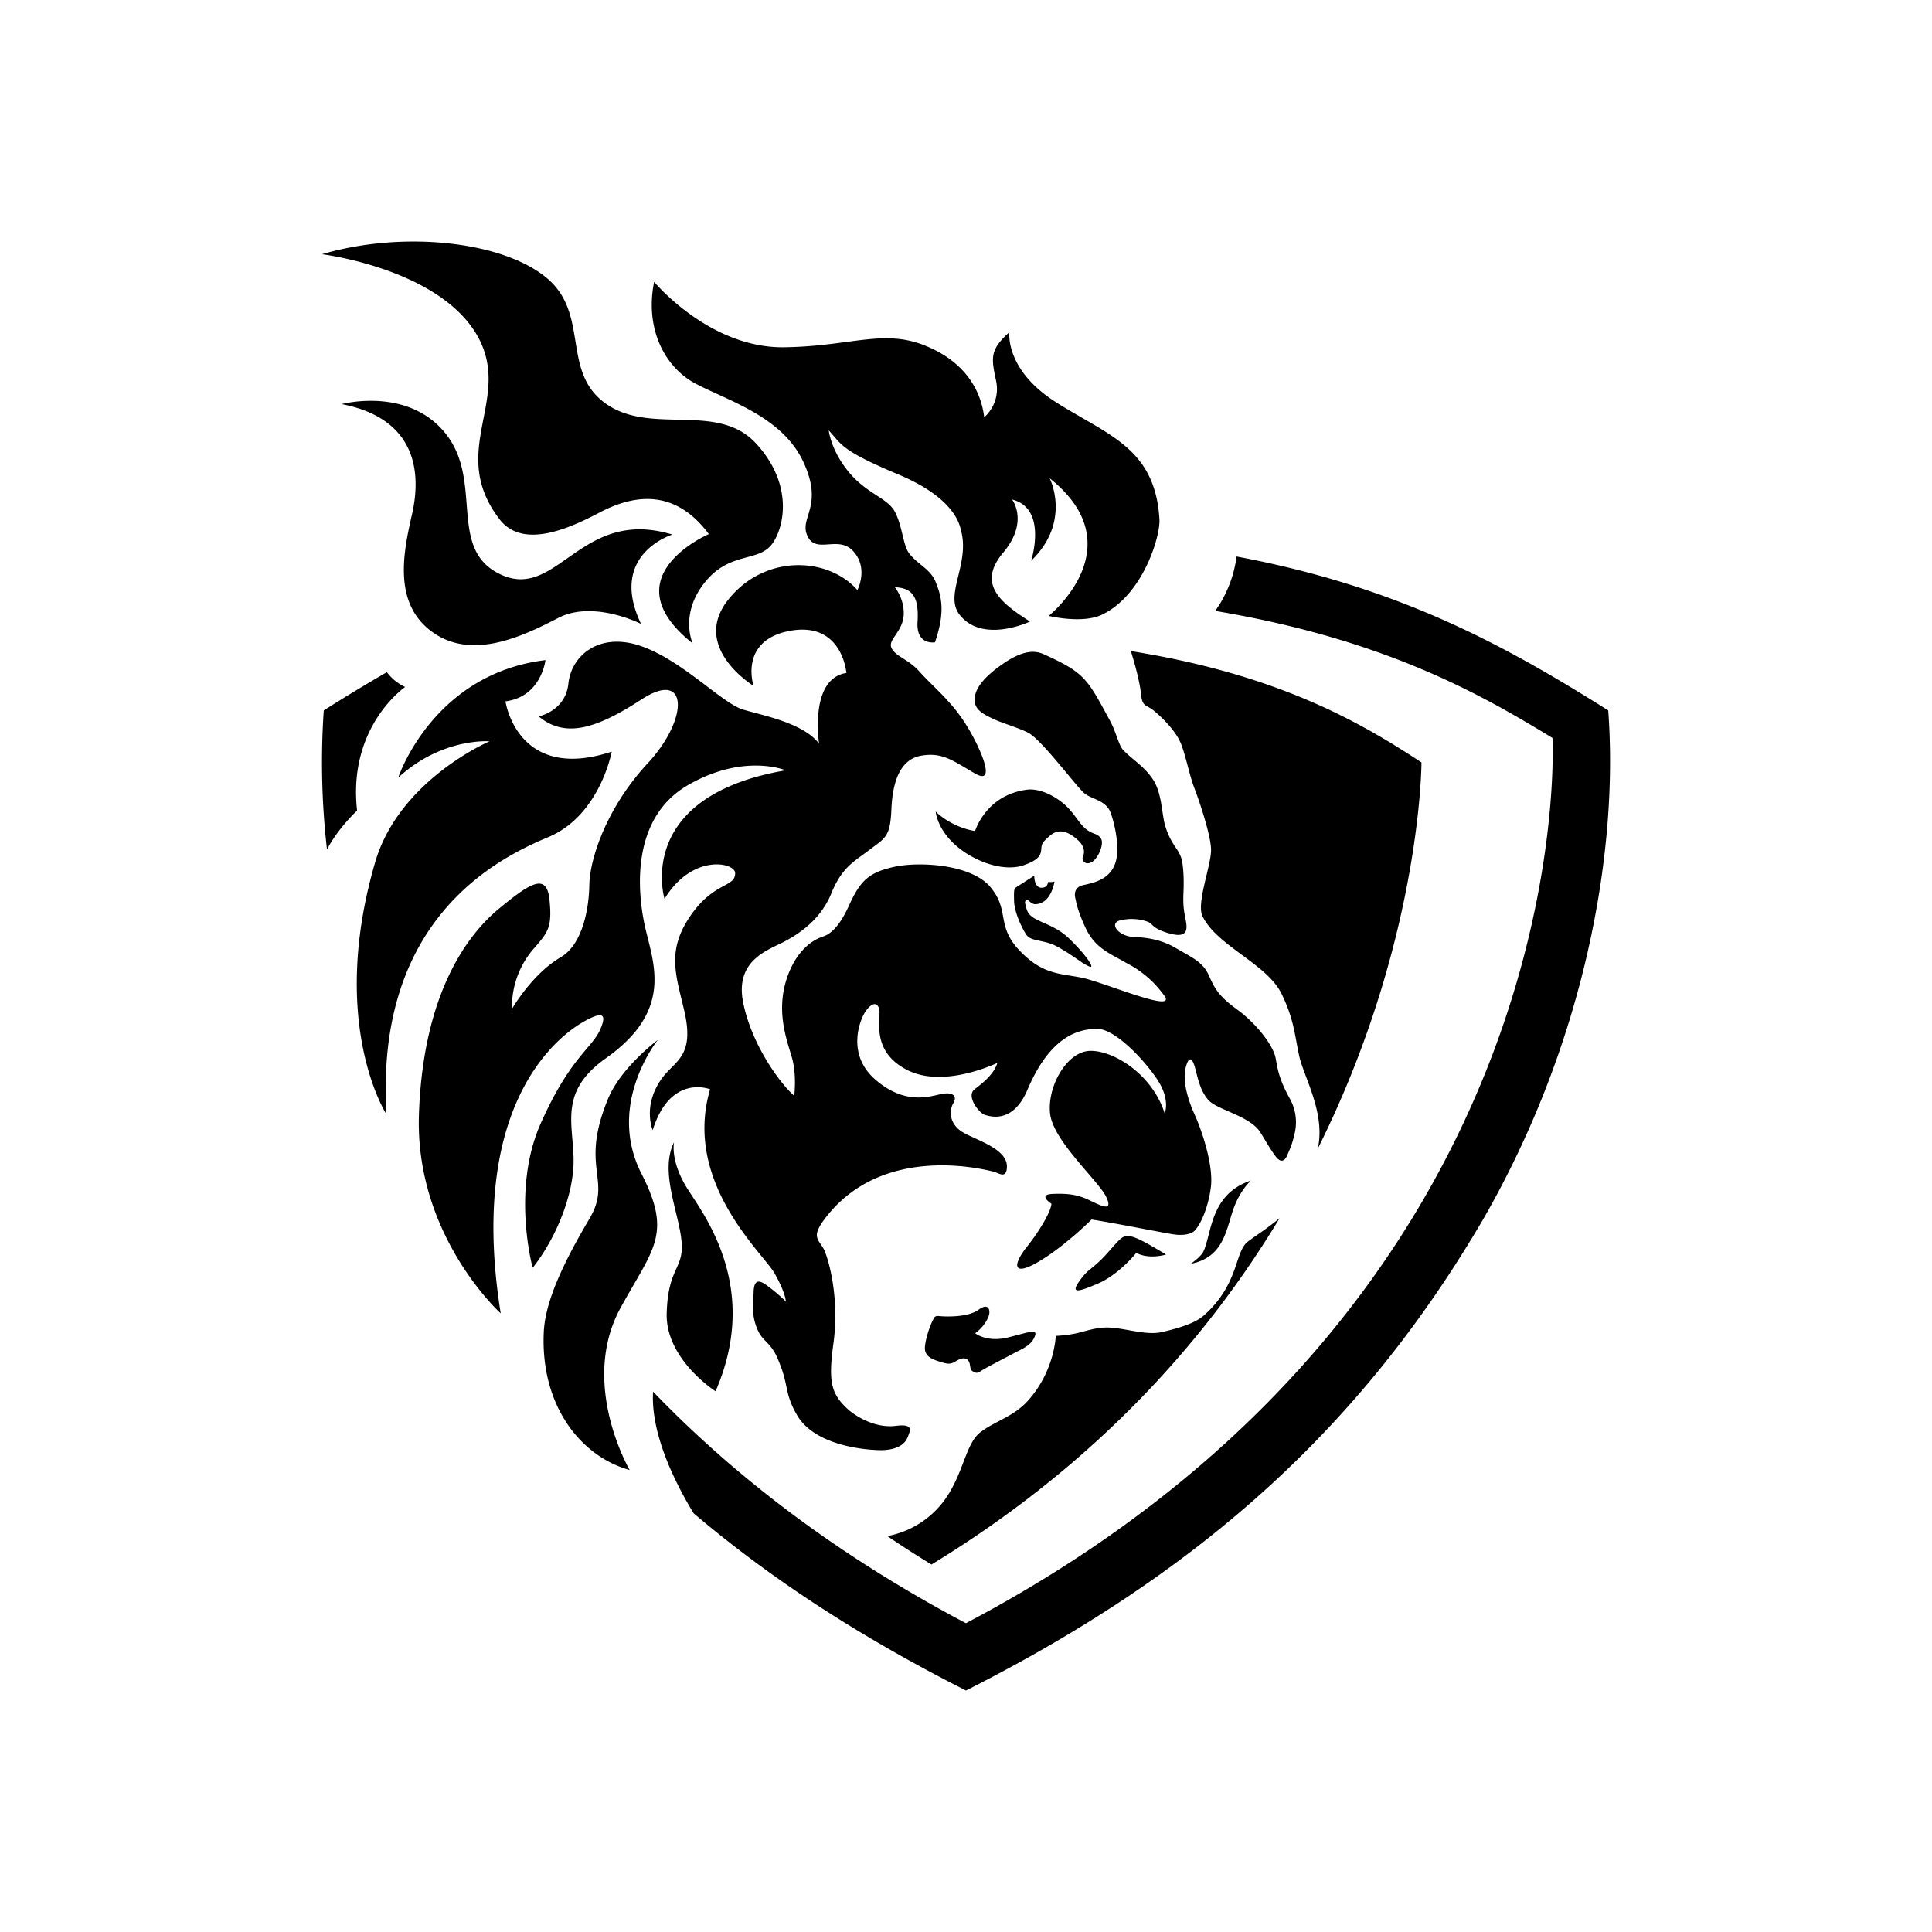 <svg xmlns="http://www.w3.org/2000/svg" width="1em" height="1em" viewBox="0 0 24 24"><path fill="currentColor" d="M8.354 6.64s-.805.243-.391 1.11c0 0-.59-.3-1.028-.074c-.437.226-1.07.532-1.564.175c-.494-.356-.36-.991-.252-1.466s.084-1.18-.875-1.365c0 0 .833-.224 1.3.377c.466.6.003 1.447.695 1.748c.693.301.984-.85 2.115-.504M6.776 8.2s-.052.457-.497.512c0 0 .144 1.012 1.32.625c0 0-.145.794-.79 1.063s-2.153 1.029-2.008 3.443c0 0-.727-1.122-.14-3.134c.3-1.022 1.42-1.5 1.42-1.5s-.59-.049-1.134.451c0 0 .426-1.291 1.83-1.46m2.028-1.566c-.419-.563-.921-.495-1.352-.27c-.392.207-.96.458-1.246.088c-.64-.83.127-1.46-.245-2.22C5.526 3.345 4 3.158 4 3.158C5.019 2.86 6.244 3 6.788 3.45s.177 1.167.737 1.564c.56.398 1.384-.025 1.863.491s.35 1.054.205 1.25c-.172.235-.53.09-.842.485s-.146.753-.146.753c-1.042-.828.2-1.358.2-1.358m6.735 8.03s-.142.123-.226.376c-.087.265-.126.58-.523.659c0 0 .127-.086.159-.155c.105-.227.082-.712.59-.88m-3.947 1.726c.017-.03.02-.048.078-.042c.058.007.35.02.484-.078c.132-.098.157.014.12.096a.5.5 0 0 1-.161.195s.144.12.418.05c.275-.07.378-.116.31.016c-.049.096-.17.14-.25.184c-.074.04-.35.18-.414.224c-.03.022-.056.025-.098-.003c-.043-.027-.014-.107-.066-.145s-.124.013-.155.03c-.031.016-.062.035-.149.008c-.086-.028-.235-.056-.22-.198c.014-.141.082-.301.103-.337m-3.22-2.2s-.053.24.18.597c.23.356.881 1.24.336 2.495c0 0-.627-.399-.607-.974c.018-.575.217-.54.184-.892c-.032-.353-.274-.861-.094-1.226m-.2-1.273s-.645.796-.204 1.661c.385.754.149.924-.26 1.669c-.514.941.114 2.013.114 2.013c-.599-.165-1.11-.789-1.067-1.714c.018-.395.262-.891.568-1.409c.288-.485-.129-.623.231-1.49c.163-.393.618-.73.618-.73m4.676-2.04s-.005.15.091.15c.08 0 .079-.071.079-.071s.06.004.081-.007c0 0-.038.282-.242.282c-.038 0-.079-.045-.079-.045c-.032-.012-.055 0-.04.05c.015.052.016.116.114.172c.097.057.24.094.377.204c.065.052.236.227.302.333c.066.105-.008.057-.064.027c-.037-.02-.272-.198-.41-.248s-.256-.037-.31-.116c-.052-.08-.146-.274-.15-.417c-.003-.143-.002-.152.034-.175zm.655-.57c.078.06.124.04.171.105c.048.064-.033.258-.117.299s-.114-.033-.11-.051c.003-.019.066-.115-.061-.228s-.239-.142-.345-.05c-.099.085-.102.103-.107.175c-.006.07-.04.13-.223.192c-.182.062-.462.01-.717-.156c-.254-.167-.352-.372-.371-.513c0 0 .18.19.49.243c0 0 .13-.446.642-.514c.17-.023.388.094.517.23c.093.098.143.202.23.269M12.36 8.94c-.143-.066-.258-.121-.253-.256s.12-.274.332-.424c.211-.15.378-.2.525-.134c.516.234.54.304.82.818c.083.151.11.308.166.37c.11.118.268.206.377.376s.104.427.148.57c.072.234.158.274.198.396c.027.084.037.259.028.44c-.007.182.012.241.031.348s.015.212-.2.153s-.207-.115-.267-.144a.6.6 0 0 0-.336-.023c-.165.03-.043.202.158.21c.12.005.321.02.516.135c.194.115.335.17.41.334c.075.165.114.256.357.433c.244.178.452.452.478.61c.027.158.051.272.178.502a.6.6 0 0 1 .053.44c-.023.111-.061.193-.088.256c-.025.062-.071.103-.135.027c-.063-.077-.16-.248-.2-.312c-.13-.204-.536-.277-.645-.4c-.1-.114-.128-.26-.162-.387c-.033-.127-.077-.178-.119-.02c-.042.16.02.389.11.587s.236.63.202.9s-.135.478-.205.546c-.031.03-.121.067-.275.04c-.156-.025-.692-.133-1.002-.182c0 0-.344.344-.672.532c-.32.184-.3.018-.135-.188c.16-.201.304-.444.308-.54c0 0-.179-.114.017-.122s.312.011.445.074c.134.062.315.167.219-.036c-.097-.202-.655-.691-.697-1.031c-.04-.334.204-.778.498-.784c.293-.005.773.293.925.777c0 0 .063-.141-.053-.356c-.116-.213-.54-.701-.793-.695c-.248.005-.583.109-.86.76c-.18.423-.464.328-.525.31c-.07-.018-.242-.232-.13-.319c.113-.087.24-.19.283-.328c0 0-.663.325-1.124.087s-.317-.646-.344-.754c-.023-.088-.09-.085-.167.024s-.243.539.12.852c.362.313.66.212.81.18c.15-.033.21.022.158.111c-.053.09-.051.238.085.341c.137.104.59.21.58.453c-.006.157-.102.071-.176.055c-.133-.031-1.364-.34-2.07.567c-.189.243-.104.265-.03.395c.046.085.202.576.122 1.167c-.066.478-.032.628.17.817c.085.08.335.25.609.214c.196-.025.178.046.159.097s-.045.19-.32.205c-.062.004-.82-.006-1.07-.433c-.167-.287-.094-.363-.24-.7c-.097-.23-.2-.207-.269-.407c-.059-.168-.035-.281-.032-.408c.002-.127.033-.191.151-.108c.119.084.228.185.25.212c0 0 .001-.104-.141-.354c-.143-.25-1.14-1.129-.8-2.285c0 0-.492-.198-.713.508c0 0-.125-.285.095-.616c.165-.249.432-.276.299-.859c-.102-.444-.226-.744.07-1.181c.298-.437.564-.354.56-.539c-.004-.131-.534-.243-.877.322c0 0-.39-1.272 1.505-1.597c0 0-.52-.218-1.216.185c-.697.404-.633 1.292-.534 1.746s.37 1.041-.48 1.643c-.581.41-.414.794-.405 1.246c.01.451-.226 1.005-.508 1.36c0 0-.266-.965.098-1.789c.365-.822.63-.93.738-1.165c.106-.234-.006-.211-.185-.113c-.18.098-1.49.867-1.048 3.633c0 0-1.065-.962-1.016-2.467c.05-1.505.601-2.234.992-2.558c.39-.323.596-.453.63-.113s-.016.4-.19.601a1.1 1.1 0 0 0-.276.755s.246-.432.607-.643c.263-.154.349-.584.354-.9c.006-.318.21-.953.725-1.508s.507-1.173-.075-.795c-.58.378-.956.48-1.28.212c0 0 .335-.064.37-.41c.038-.347.384-.643.903-.463c.52.182 1.008.714 1.271.79c.264.077.745.168.94.422c0 0-.126-.808.339-.878c0 0-.05-.665-.734-.517c-.6.132-.419.677-.419.677s-.785-.478-.315-1.07c.454-.57 1.24-.534 1.605-.12c0 0 .14-.266-.047-.478c-.187-.213-.464.039-.573-.193c-.11-.231.21-.365-.054-.926c-.264-.562-.946-.76-1.336-.967s-.632-.69-.515-1.265c0 0 .683.824 1.612.813c.82-.01 1.23-.23 1.748-.023c.519.207.702.576.74.893c0 0 .209-.168.147-.456c-.061-.289-.077-.382.166-.602c0 0-.062.467.585.875c.648.41 1.227.567 1.279 1.452c.012.2-.197.931-.71 1.181c-.246.12-.666.017-.666.017s1.078-.862.012-1.71c0 0 .276.536-.23 1.025c0 0 .21-.65-.237-.761c0 0 .214.274-.11.66c-.326.387-.038.62.333.856c0 0-.592.282-.877-.088c-.19-.246.133-.63.02-1.043c-.015-.06-.066-.399-.783-.698c-.716-.3-.697-.37-.86-.545c0 0 .023.23.227.49c.227.292.496.342.592.516c.095.173.103.422.18.521c.115.148.265.192.331.36c.067.168.123.359-.011.745c0 0-.235.042-.216-.254c.018-.295-.053-.422-.282-.43c0 0 .12.142.11.344s-.192.305-.155.402c.044.113.208.14.355.306s.385.356.564.638c.18.282.4.78.128.627c-.273-.155-.403-.271-.673-.225c-.269.047-.358.332-.372.67c-.015.34-.074.35-.269.498c-.194.148-.344.215-.478.545c-.134.329-.409.509-.608.61c-.2.1-.584.234-.488.735c.097.5.43.983.636 1.168c0 0 .035-.27-.033-.49c-.065-.221-.192-.563-.06-.966c.133-.403.382-.5.442-.52s.186-.068.33-.385c.142-.316.251-.413.555-.482c.305-.07.966-.039 1.206.253s.065.474.357.783s.516.285.783.341c.286.062 1.203.458 1.011.213a1.3 1.3 0 0 0-.47-.4c-.195-.116-.385-.176-.507-.444c-.1-.22-.11-.307-.122-.358s-.012-.133.088-.16s.36-.053.42-.317c.047-.21-.043-.525-.075-.598c-.066-.151-.244-.154-.331-.238c-.125-.12-.508-.636-.676-.736c-.09-.053-.341-.13-.424-.169m2.125 6.644s-.203.066-.37-.02c0 0-.215.27-.478.382c-.23.098-.35.136-.225-.036c.096-.133.113-.12.232-.229s.204-.23.277-.292c.088-.075.177-.037.564.195"/><path fill="currentColor" d="M15.896 15.132c-.902 1.498-2.264 3.046-4.325 4.303a14 14 0 0 1-.548-.353a1.14 1.14 0 0 0 .767-.533c.184-.301.219-.625.386-.755c.178-.138.411-.194.587-.387c.339-.37.352-.812.352-.812s.123-.005.236-.028c.122-.025.24-.073.386-.076c.213-.004.485.103.693.057c.253-.057.43-.122.526-.208c.438-.389.378-.785.544-.915c.09-.07.244-.165.396-.293m.475-.865c1.286-2.578 1.287-4.796 1.287-4.796c-.734-.482-1.757-1.088-3.61-1.383c.054.174.112.389.127.54c.016.158.062.12.167.207c.105.088.272.254.333.415c.061.162.101.38.158.529s.202.57.211.765c.009.194-.188.675-.105.84c.186.374.798.586.982.963c.157.323.163.522.219.774s.314.682.237 1.113z"/><path fill="currentColor" d="M4.062 10.553a9.5 9.5 0 0 1-.04-1.728q.388-.246.784-.475a.6.6 0 0 0 .227.184s-.715.488-.597 1.536c0 0-.231.21-.374.483m15.916-1.728C18.67 8 17.355 7.287 15.361 6.913a1.5 1.5 0 0 1-.265.676c2.134.358 3.328 1.054 4.189 1.578c0 0 .394 6.947-7.286 10.997c-1.633-.863-2.901-1.852-3.886-2.876c-.02.297.07.794.503 1.51c.985.837 2.104 1.554 3.384 2.202c2.838-1.435 4.881-3.212 6.428-5.86c1.239-2.157 1.683-4.519 1.55-6.315"/></svg>